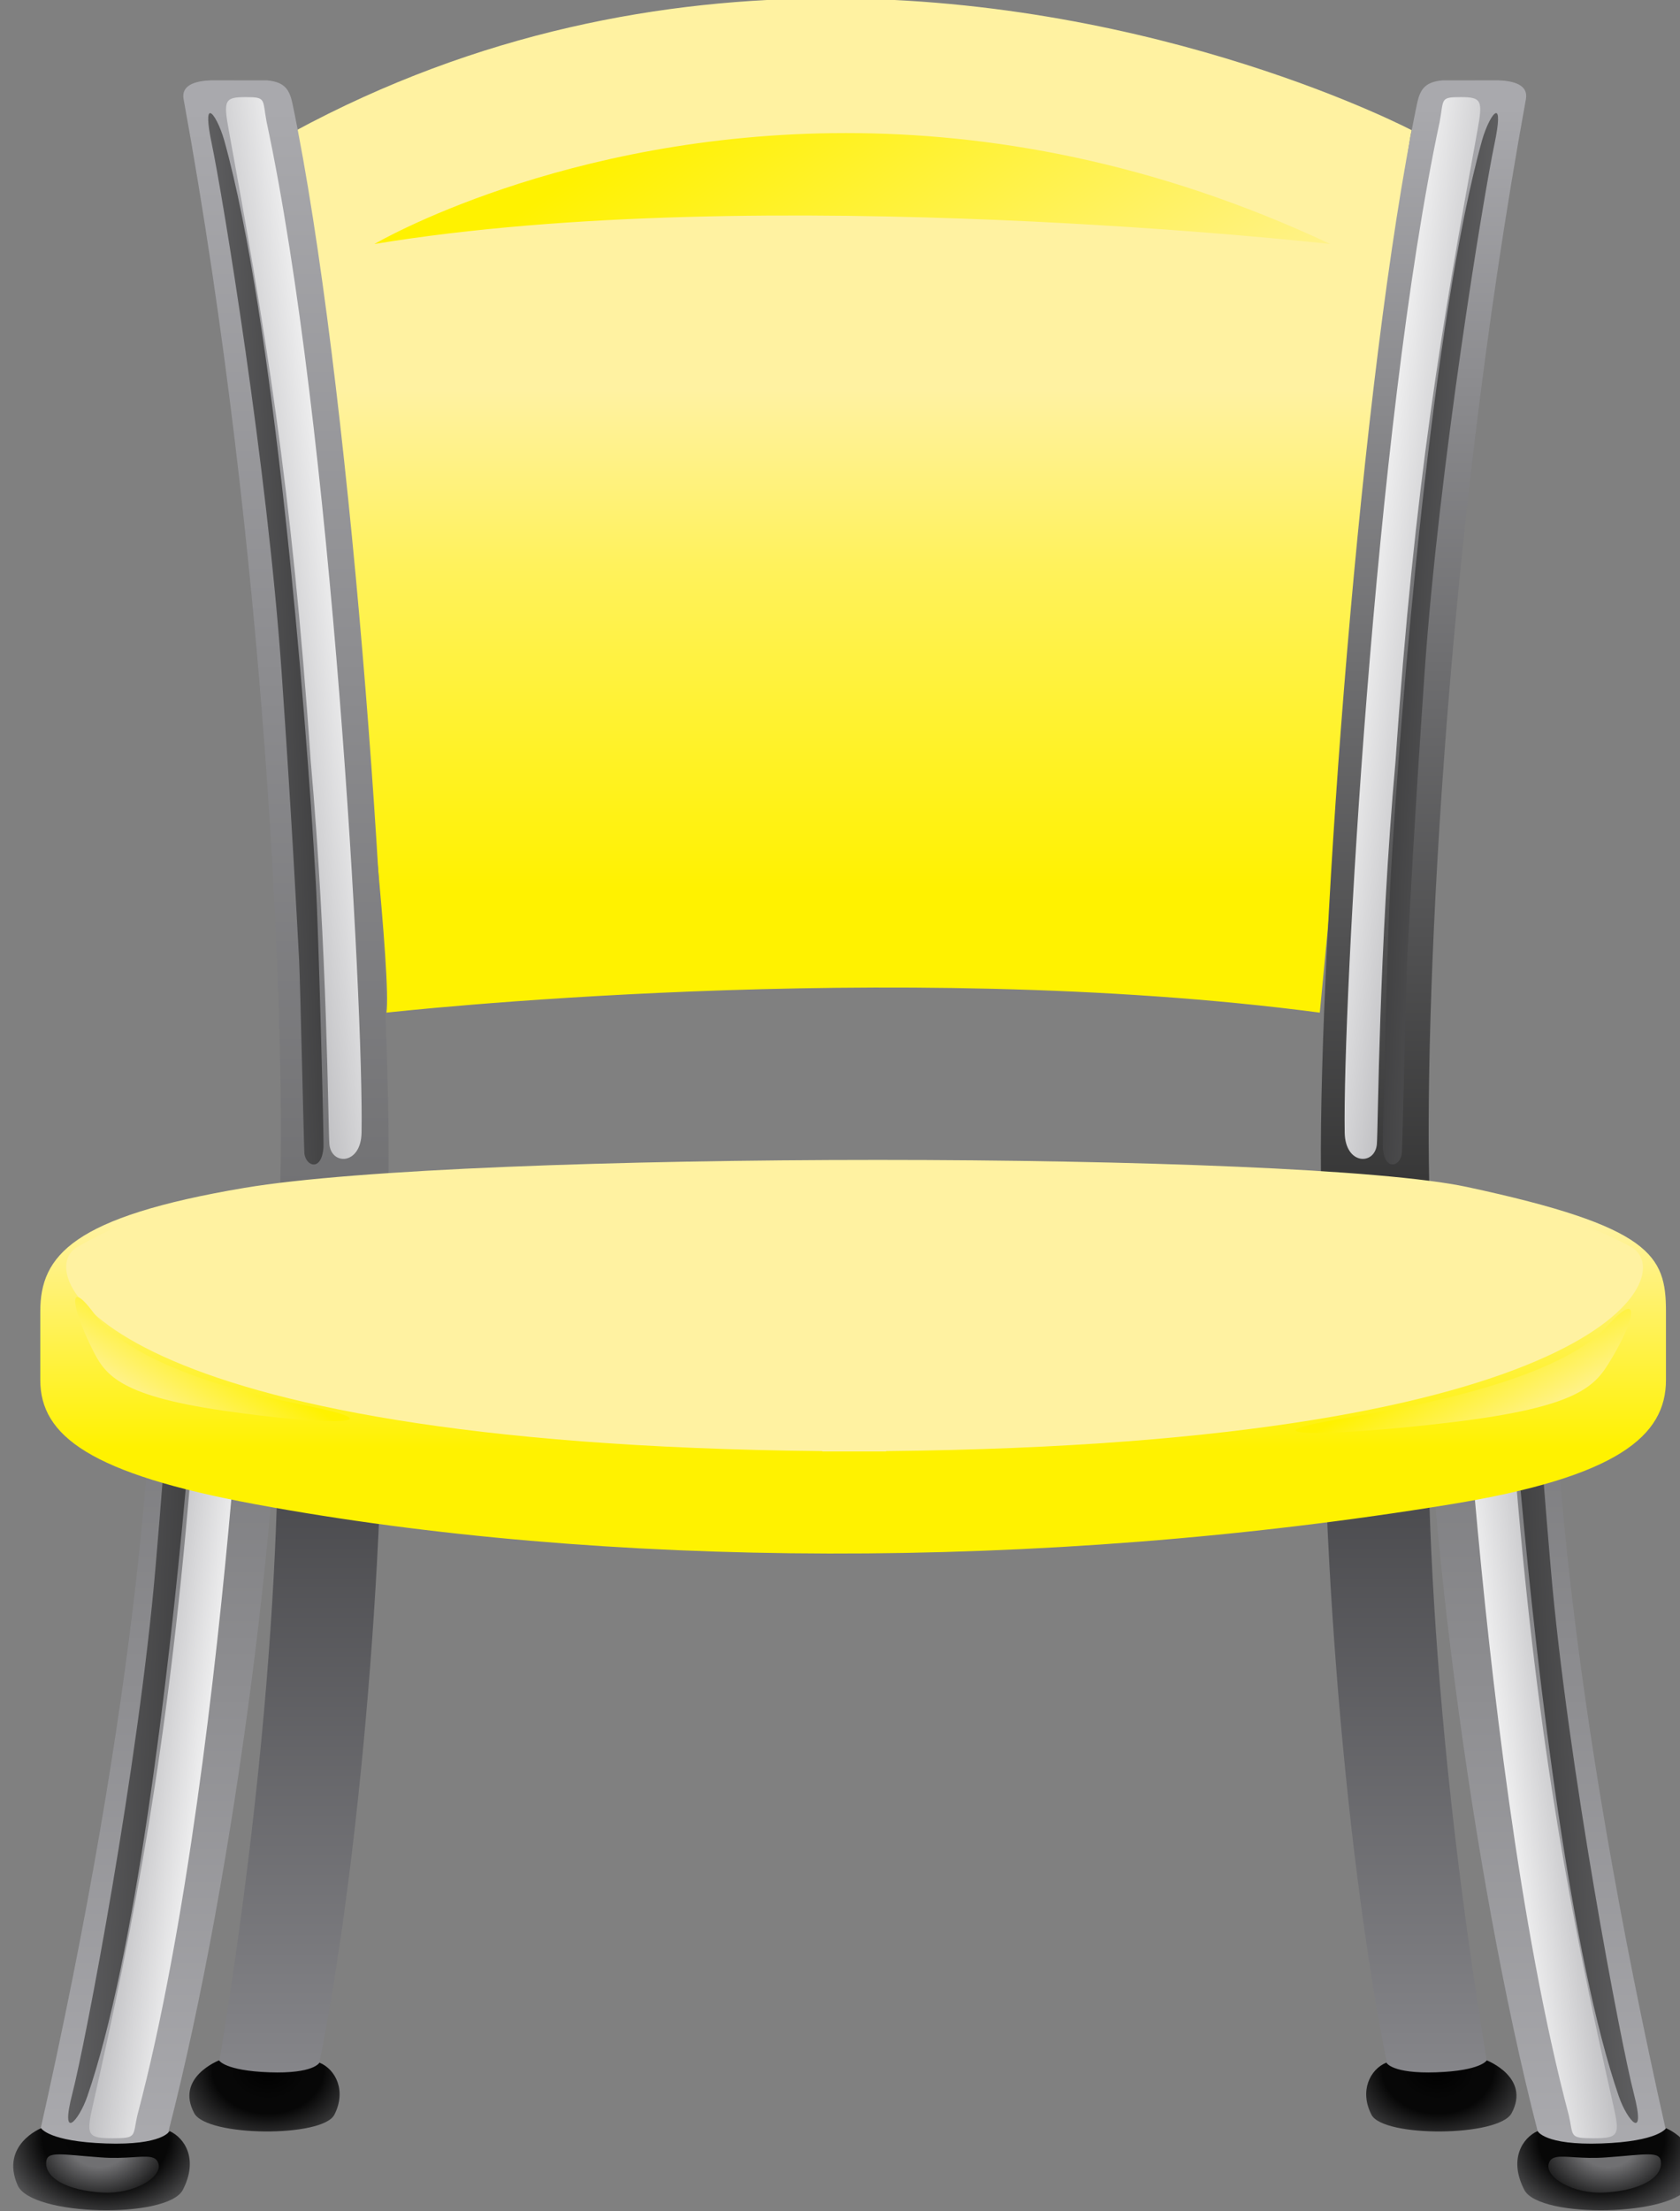 <?xml version="1.0" encoding="UTF-8" standalone="no"?>
<!-- Created with Inkscape (http://www.inkscape.org/) -->

<svg
   xmlns:dc="http://purl.org/dc/elements/1.1/"
   xmlns:cc="http://creativecommons.org/ns#"
   xmlns:rdf="http://www.w3.org/1999/02/22-rdf-syntax-ns#"
   xmlns:svg="http://www.w3.org/2000/svg"
   xmlns="http://www.w3.org/2000/svg"
   xmlns:sodipodi="http://sodipodi.sourceforge.net/DTD/sodipodi-0.dtd"
   xmlns:inkscape="http://www.inkscape.org/namespaces/inkscape"
   width="30.032mm"
   height="39.511mm"
   viewBox="0 0 106.413 140"
   id="svg15320"
   version="1.1"
   inkscape:version="0.91 r13725"
   sodipodi:docname="silla-amarilla.svg">
  <rect x="0" y="0" width="106.413" height="140" fill="#808080" stroke="none"/>
  <defs
     id="defs15322">
    <linearGradient
       x1="0"
       y1="0"
       x2="1"
       y2="0"
       gradientUnits="userSpaceOnUse"
       gradientTransform="matrix(1.07,-61.335,-59.475,0.077,2219.732,186.663)"
       spreadMethod="pad"
       id="linearGradient14940">
      <stop
         style="stop-opacity:1;stop-color:#707072"
         offset="0"
         id="stop14934" />
      <stop
         style="stop-opacity:1;stop-color:#a9a9ad"
         offset="0.99"
         id="stop14936" />
      <stop
         style="stop-opacity:1;stop-color:#a9a9ad"
         offset="1"
         id="stop14938" />
    </linearGradient>
    <linearGradient
       x1="0"
       y1="0"
       x2="1"
       y2="0"
       gradientUnits="userSpaceOnUse"
       gradientTransform="matrix(8.267,1.088,1.088,-8.267,2216.288,147.088)"
       spreadMethod="pad"
       id="linearGradient14962">
      <stop
         style="stop-opacity:1;stop-color:#ffffff"
         offset="0"
         id="stop14956" />
      <stop
         style="stop-opacity:1;stop-color:#a9a9ad"
         offset="0.99"
         id="stop14958" />
      <stop
         style="stop-opacity:1;stop-color:#a9a9ad"
         offset="1"
         id="stop14960" />
    </linearGradient>
    <linearGradient
       x1="0"
       y1="0"
       x2="1"
       y2="0"
       gradientUnits="userSpaceOnUse"
       gradientTransform="matrix(-25.134,-0.867,-0.867,25.134,2229.535,148.592)"
       spreadMethod="pad"
       id="linearGradient14984">
      <stop
         style="stop-opacity:1;stop-color:#707072"
         offset="0"
         id="stop14978" />
      <stop
         style="stop-opacity:1;stop-color:#000000"
         offset="0.99"
         id="stop14980" />
      <stop
         style="stop-opacity:1;stop-color:#000000"
         offset="1"
         id="stop14982" />
    </linearGradient>
    <linearGradient
       x1="0"
       y1="0"
       x2="1"
       y2="0"
       gradientUnits="userSpaceOnUse"
       gradientTransform="matrix(-1.07,-61.335,59.475,0.077,2129.984,186.663)"
       spreadMethod="pad"
       id="linearGradient15006">
      <stop
         style="stop-opacity:1;stop-color:#707072"
         offset="0"
         id="stop15000" />
      <stop
         style="stop-opacity:1;stop-color:#a9a9ad"
         offset="0.99"
         id="stop15002" />
      <stop
         style="stop-opacity:1;stop-color:#a9a9ad"
         offset="1"
         id="stop15004" />
    </linearGradient>
    <linearGradient
       x1="0"
       y1="0"
       x2="1"
       y2="0"
       gradientUnits="userSpaceOnUse"
       gradientTransform="matrix(-8.27,1.088,-1.088,-8.27,2133.428,147.088)"
       spreadMethod="pad"
       id="linearGradient15028">
      <stop
         style="stop-opacity:1;stop-color:#ffffff"
         offset="0"
         id="stop15022" />
      <stop
         style="stop-opacity:1;stop-color:#a9a9ad"
         offset="0.99"
         id="stop15024" />
      <stop
         style="stop-opacity:1;stop-color:#a9a9ad"
         offset="1"
         id="stop15026" />
    </linearGradient>
    <linearGradient
       x1="0"
       y1="0"
       x2="1"
       y2="0"
       gradientUnits="userSpaceOnUse"
       gradientTransform="matrix(25.131,-0.866,0.866,25.131,2120.181,148.592)"
       spreadMethod="pad"
       id="linearGradient15050">
      <stop
         style="stop-opacity:1;stop-color:#707072"
         offset="0"
         id="stop15044" />
      <stop
         style="stop-opacity:1;stop-color:#000000"
         offset="0.99"
         id="stop15046" />
      <stop
         style="stop-opacity:1;stop-color:#000000"
         offset="1"
         id="stop15048" />
    </linearGradient>
    <linearGradient
       x1="0"
       y1="0"
       x2="1"
       y2="0"
       gradientUnits="userSpaceOnUse"
       gradientTransform="matrix(0,-55.016,-55.016,0,2174.859,184.968)"
       spreadMethod="pad"
       id="linearGradient15070">
      <stop
         style="stop-opacity:1;stop-color:#313134"
         offset="0"
         id="stop15066" />
      <stop
         style="stop-opacity:1;stop-color:#858589"
         offset="1"
         id="stop15068" />
    </linearGradient>
    <radialGradient
       fx="0"
       fy="0"
       cx="0"
       cy="0"
       r="1"
       gradientUnits="userSpaceOnUse"
       gradientTransform="matrix(8.181,0,0,-6.464,2223.979,125.538)"
       spreadMethod="pad"
       id="radialGradient15096">
      <stop
         style="stop-opacity:1;stop-color:#000000"
         offset="0"
         id="stop15086" />
      <stop
         style="stop-opacity:1;stop-color:#000000"
         offset="0.01"
         id="stop15088" />
      <stop
         style="stop-opacity:1;stop-color:#070707"
         offset="0.341"
         id="stop15090" />
      <stop
         style="stop-opacity:1;stop-color:#070707"
         offset="0.505"
         id="stop15092" />
      <stop
         style="stop-opacity:1;stop-color:#707072"
         offset="1"
         id="stop15094" />
    </radialGradient>
    <radialGradient
       fx="0"
       fy="0"
       cx="0"
       cy="0"
       r="1"
       gradientUnits="userSpaceOnUse"
       gradientTransform="matrix(5.479,0,0,-4.329,2224.42,125.103)"
       spreadMethod="pad"
       id="radialGradient15120">
      <stop
         style="stop-opacity:1;stop-color:#707072"
         offset="0"
         id="stop15112" />
      <stop
         style="stop-opacity:1;stop-color:#707072"
         offset="0.329"
         id="stop15114" />
      <stop
         style="stop-opacity:1;stop-color:#000000"
         offset="0.99"
         id="stop15116" />
      <stop
         style="stop-opacity:1;stop-color:#000000"
         offset="1"
         id="stop15118" />
    </radialGradient>
    <radialGradient
       fx="0"
       fy="0"
       cx="0"
       cy="0"
       r="1"
       gradientUnits="userSpaceOnUse"
       gradientTransform="matrix(-8.181,0,0,-6.464,2125.801,125.538)"
       spreadMethod="pad"
       id="radialGradient15146">
      <stop
         style="stop-opacity:1;stop-color:#000000"
         offset="0"
         id="stop15136" />
      <stop
         style="stop-opacity:1;stop-color:#000000"
         offset="0.01"
         id="stop15138" />
      <stop
         style="stop-opacity:1;stop-color:#070707"
         offset="0.341"
         id="stop15140" />
      <stop
         style="stop-opacity:1;stop-color:#070707"
         offset="0.505"
         id="stop15142" />
      <stop
         style="stop-opacity:1;stop-color:#707072"
         offset="1"
         id="stop15144" />
    </radialGradient>
    <radialGradient
       fx="0"
       fy="0"
       cx="0"
       cy="0"
       r="1"
       gradientUnits="userSpaceOnUse"
       gradientTransform="matrix(-5.479,0,0,-4.33,2125.36,125.103)"
       spreadMethod="pad"
       id="radialGradient15170">
      <stop
         style="stop-opacity:1;stop-color:#707072"
         offset="0"
         id="stop15162" />
      <stop
         style="stop-opacity:1;stop-color:#707072"
         offset="0.329"
         id="stop15164" />
      <stop
         style="stop-opacity:1;stop-color:#000000"
         offset="0.99"
         id="stop15166" />
      <stop
         style="stop-opacity:1;stop-color:#000000"
         offset="1"
         id="stop15168" />
    </radialGradient>
    <radialGradient
       fx="0"
       fy="0"
       cx="0"
       cy="0"
       r="1"
       gradientUnits="userSpaceOnUse"
       gradientTransform="matrix(8.539,0,0,-6.748,2213.236,130.082)"
       spreadMethod="pad"
       id="radialGradient15196">
      <stop
         style="stop-opacity:1;stop-color:#000000"
         offset="0"
         id="stop15186" />
      <stop
         style="stop-opacity:1;stop-color:#000000"
         offset="0.01"
         id="stop15188" />
      <stop
         style="stop-opacity:1;stop-color:#070707"
         offset="0.289"
         id="stop15190" />
      <stop
         style="stop-opacity:1;stop-color:#070707"
         offset="0.428"
         id="stop15192" />
      <stop
         style="stop-opacity:1;stop-color:#707072"
         offset="1"
         id="stop15194" />
    </radialGradient>
    <radialGradient
       fx="0"
       fy="0"
       cx="0"
       cy="0"
       r="1"
       gradientUnits="userSpaceOnUse"
       gradientTransform="matrix(-8.539,0,0,-6.747,2136.456,130.082)"
       spreadMethod="pad"
       id="radialGradient15222">
      <stop
         style="stop-opacity:1;stop-color:#000000"
         offset="0"
         id="stop15212" />
      <stop
         style="stop-opacity:1;stop-color:#000000"
         offset="0.01"
         id="stop15214" />
      <stop
         style="stop-opacity:1;stop-color:#070707"
         offset="0.289"
         id="stop15216" />
      <stop
         style="stop-opacity:1;stop-color:#070707"
         offset="0.428"
         id="stop15218" />
      <stop
         style="stop-opacity:1;stop-color:#707072"
         offset="1"
         id="stop15220" />
    </radialGradient>
    <linearGradient
       x1="0"
       y1="0"
       x2="1"
       y2="0"
       gradientUnits="userSpaceOnUse"
       gradientTransform="matrix(0,-66.552,-66.552,0,2174.837,265.985)"
       spreadMethod="pad"
       id="linearGradient15250">
      <stop
         style="stop-opacity:1;stop-color:#fff2a1"
         offset="0"
         id="stop15238" />
      <stop
         style="stop-opacity:1;stop-color:#fff2a1"
         offset="0.246"
         id="stop15240" />
      <stop
         style="stop-opacity:1;stop-color:#fff2a1"
         offset="0.388"
         id="stop15242" />
      <stop
         style="stop-opacity:1;stop-color:#fff25c"
         offset="0.559"
         id="stop15244" />
      <stop
         style="stop-opacity:1;stop-color:#fff200"
         offset="0.877"
         id="stop15246" />
      <stop
         style="stop-opacity:1;stop-color:#fff200"
         offset="1"
         id="stop15248" />
    </linearGradient>
    <linearGradient
       x1="0"
       y1="0"
       x2="1"
       y2="0"
       gradientUnits="userSpaceOnUse"
       gradientTransform="matrix(1.295,74.238,-71.986,-0.094,2211.6,185.387)"
       spreadMethod="pad"
       id="linearGradient15272">
      <stop
         style="stop-opacity:1;stop-color:#333333"
         offset="0"
         id="stop15266" />
      <stop
         style="stop-opacity:1;stop-color:#a9a9ad"
         offset="0.99"
         id="stop15268" />
      <stop
         style="stop-opacity:1;stop-color:#a9a9ad"
         offset="1"
         id="stop15270" />
    </linearGradient>
    <linearGradient
       x1="0"
       y1="0"
       x2="1"
       y2="0"
       gradientUnits="userSpaceOnUse"
       gradientTransform="matrix(9.987,-1.314,1.314,9.987,2206.546,225.348)"
       spreadMethod="pad"
       id="linearGradient15294">
      <stop
         style="stop-opacity:1;stop-color:#ffffff"
         offset="0"
         id="stop15288" />
      <stop
         style="stop-opacity:1;stop-color:#a9a9ad"
         offset="0.99"
         id="stop15290" />
      <stop
         style="stop-opacity:1;stop-color:#a9a9ad"
         offset="1"
         id="stop15292" />
    </linearGradient>
    <linearGradient
       x1="0"
       y1="0"
       x2="1"
       y2="0"
       gradientUnits="userSpaceOnUse"
       gradientTransform="matrix(-21.4,0.738,-0.738,-21.4,2219.332,223.767)"
       spreadMethod="pad"
       id="linearGradient15316">
      <stop
         style="stop-opacity:1;stop-color:#707072"
         offset="0"
         id="stop15310" />
      <stop
         style="stop-opacity:1;stop-color:#000000"
         offset="0.99"
         id="stop15312" />
      <stop
         style="stop-opacity:1;stop-color:#000000"
         offset="1"
         id="stop15314" />
    </linearGradient>
    <linearGradient
       x1="0"
       y1="0"
       x2="1"
       y2="0"
       gradientUnits="userSpaceOnUse"
       gradientTransform="matrix(-1.295,74.238,71.986,-0.094,2138.334,185.387)"
       spreadMethod="pad"
       id="linearGradient15338">
      <stop
         style="stop-opacity:1;stop-color:#707072"
         offset="0"
         id="stop15332" />
      <stop
         style="stop-opacity:1;stop-color:#a9a9ad"
         offset="0.99"
         id="stop15334" />
      <stop
         style="stop-opacity:1;stop-color:#a9a9ad"
         offset="1"
         id="stop15336" />
    </linearGradient>
    <linearGradient
       x1="0"
       y1="0"
       x2="1"
       y2="0"
       gradientUnits="userSpaceOnUse"
       gradientTransform="matrix(-9.989,-1.314,-1.314,9.989,2143.175,225.348)"
       spreadMethod="pad"
       id="linearGradient15360">
      <stop
         style="stop-opacity:1;stop-color:#ffffff"
         offset="0"
         id="stop15354" />
      <stop
         style="stop-opacity:1;stop-color:#a9a9ad"
         offset="0.99"
         id="stop15356" />
      <stop
         style="stop-opacity:1;stop-color:#a9a9ad"
         offset="1"
         id="stop15358" />
    </linearGradient>
    <linearGradient
       x1="0"
       y1="0"
       x2="1"
       y2="0"
       gradientUnits="userSpaceOnUse"
       gradientTransform="matrix(21.395,0.738,0.738,-21.395,2130.389,223.767)"
       spreadMethod="pad"
       id="linearGradient15382">
      <stop
         style="stop-opacity:1;stop-color:#707072"
         offset="0"
         id="stop15376" />
      <stop
         style="stop-opacity:1;stop-color:#000000"
         offset="0.99"
         id="stop15378" />
      <stop
         style="stop-opacity:1;stop-color:#000000"
         offset="1"
         id="stop15380" />
    </linearGradient>
    <linearGradient
       x1="0"
       y1="0"
       x2="1"
       y2="0"
       gradientUnits="userSpaceOnUse"
       gradientTransform="matrix(0,36.485,36.485,0,2174.86,149.447)"
       spreadMethod="pad"
       id="linearGradient15408">
      <stop
         style="stop-opacity:1;stop-color:#fff200"
         offset="0"
         id="stop15398" />
      <stop
         style="stop-opacity:1;stop-color:#fff200"
         offset="0.289"
         id="stop15400" />
      <stop
         style="stop-opacity:1;stop-color:#fff200"
         offset="0.587"
         id="stop15402" />
      <stop
         style="stop-opacity:1;stop-color:#fff2a1"
         offset="0.99"
         id="stop15404" />
      <stop
         style="stop-opacity:1;stop-color:#fff2a1"
         offset="1"
         id="stop15406" />
    </linearGradient>
    <linearGradient
       x1="0"
       y1="0"
       x2="1"
       y2="0"
       gradientUnits="userSpaceOnUse"
       gradientTransform="matrix(-4.02,-5.807,5.807,-4.02,2133.51,177.727)"
       spreadMethod="pad"
       id="linearGradient15442">
      <stop
         style="stop-opacity:1;stop-color:#fff200"
         offset="0"
         id="stop15436" />
      <stop
         style="stop-opacity:1;stop-color:#fff2a1"
         offset="0.988"
         id="stop15438" />
      <stop
         style="stop-opacity:1;stop-color:#fff2a1"
         offset="1"
         id="stop15440" />
    </linearGradient>
    <linearGradient
       x1="0"
       y1="0"
       x2="1"
       y2="0"
       gradientUnits="userSpaceOnUse"
       gradientTransform="matrix(21.617,-31.224,-31.224,-21.617,2166.828,261.395)"
       spreadMethod="pad"
       id="linearGradient15464">
      <stop
         style="stop-opacity:1;stop-color:#fff200"
         offset="0"
         id="stop15458" />
      <stop
         style="stop-opacity:1;stop-color:#fff2a1"
         offset="0.988"
         id="stop15460" />
      <stop
         style="stop-opacity:1;stop-color:#fff2a1"
         offset="1"
         id="stop15462" />
    </linearGradient>
    <linearGradient
       x1="0"
       y1="0"
       x2="1"
       y2="0"
       gradientUnits="userSpaceOnUse"
       gradientTransform="matrix(4.91,-5.807,-7.091,-4.02,2214.06,176.952)"
       spreadMethod="pad"
       id="linearGradient15486">
      <stop
         style="stop-opacity:1;stop-color:#fff200"
         offset="0"
         id="stop15480" />
      <stop
         style="stop-opacity:1;stop-color:#fff2a1"
         offset="0.988"
         id="stop15482" />
      <stop
         style="stop-opacity:1;stop-color:#fff2a1"
         offset="1"
         id="stop15484" />
    </linearGradient>
  </defs>
  <sodipodi:namedview
     id="base"
     pagecolor="#ffffff"
     bordercolor="#666666"
     borderopacity="1.0"
     inkscape:pageopacity="0.0"
     inkscape:pageshadow="2"
     inkscape:zoom="0.35"
     inkscape:cx="-517.16895"
     inkscape:cy="-320.38475"
     inkscape:document-units="px"
     inkscape:current-layer="layer1"
     showgrid="false"
     fit-margin-top="0"
     fit-margin-left="0"
     fit-margin-right="0"
     fit-margin-bottom="0"
     inkscape:window-width="1366"
     inkscape:window-height="710"
     inkscape:window-x="0"
     inkscape:window-y="25"
     inkscape:window-maximized="1" />
  <g
     inkscape:label="Capa 1"
     inkscape:groupmode="layer"
     id="layer1"
     transform="translate(-280.74,-71.977)">
    <g
       transform="matrix(0.965,0,0,-0.965,-1763.962,328.548)"
       id="g15149">
      <path
         inkscape:connector-curvature="0"
         id="path14942"
         style="fill:url(#linearGradient14940);stroke:none"
         d="m 2218.632,185.753 -4.085,-0.118 c -1.214,-0.033 -2.229,-1.34 -2.241,-2.243 l 0,0 c -0.164,-14.808 3.121,-40.404 7.483,-57.345 l 0,0 c 0.228,-0.89 0.548,-1.426 2.004,-1.529 l 0,0 4.355,-0.004 c 1.208,0.034 2.352,0.292 2.15,1.185 l 0,0 c -6.532,28.952 -7.955,48.421 -7.511,59.253 l 0,0 c 0.028,0.703 -0.562,0.818 -1.396,0.818 l 0,0 c -0.236,0 -0.492,-0.009 -0.759,-0.017" />
      <path
         inkscape:connector-curvature="0"
         id="path14964"
         style="fill:url(#linearGradient14962);stroke:none"
         d="m 2215.667,167.539 c 1.009,-11.34 2.942,-28.279 6.161,-40.424 l 0,0 c 0.33,-1.422 0,-1.54 1.643,-1.54 l 0,0 c 1.641,0 1.728,0.211 1.298,2.114 l 0,0 c -2.745,12.151 -4.911,23.354 -6.387,40.885 l 0,0 c -0.091,0.821 -0.537,1.17 -1.043,1.17 l 0,0 c -0.817,0 -1.788,-0.908 -1.672,-2.205" />
      <path
         inkscape:connector-curvature="0"
         id="path14986"
         style="fill:url(#linearGradient14984);stroke:none"
         d="m 2218.673,168.084 c 1.155,-12.709 3.32,-30.67 6.447,-39.761 l 0,0 c 0.56,-1.614 1.818,-3.025 0.98,0.203 l 0,0 c -0.838,3.228 -4.334,21.483 -5.453,34.495 l 0,0 c -0.192,2.235 -0.359,4.278 -0.505,6.131 l 0,0 c -0.052,0.653 -0.351,0.989 -0.667,0.989 l 0,0 c -0.447,0 -0.929,-0.668 -0.802,-2.057" />
      <path
         inkscape:connector-curvature="0"
         id="path15008"
         style="fill:url(#linearGradient15006);stroke:none"
         d="m 2128.928,184.952 c 0.446,-10.832 -0.978,-30.301 -7.511,-59.253 l 0,0 c -0.202,-0.893 0.941,-1.151 2.151,-1.185 l 0,0 4.353,0.004 c 1.457,0.103 1.777,0.639 2.007,1.529 l 0,0 c 4.36,16.941 7.645,42.537 7.481,57.345 l 0,0 c -0.012,0.903 -1.027,2.21 -2.239,2.243 l 0,0 -4.086,0.118 c -0.267,0.008 -0.524,0.017 -0.761,0.017 l 0,0 c -0.834,0 -1.423,-0.115 -1.395,-0.818" />
      <path
         inkscape:connector-curvature="0"
         id="path15030"
         style="fill:url(#linearGradient15028);stroke:none"
         d="m 2131.334,168.574 c -1.479,-17.531 -3.643,-28.734 -6.389,-40.885 l 0,0 c -0.43,-1.903 -0.343,-2.114 1.3,-2.114 l 0,0 c 1.641,0 1.311,0.118 1.641,1.54 l 0,0 c 3.223,12.145 5.153,29.084 6.163,40.424 l 0,0 c 0.114,1.297 -0.857,2.205 -1.672,2.205 l 0,0 c -0.506,0 -0.952,-0.349 -1.043,-1.17" />
      <path
         inkscape:connector-curvature="0"
         id="path15052"
         style="fill:url(#linearGradient15050);stroke:none"
         d="m 2129.572,169.152 c -0.145,-1.853 -0.312,-3.896 -0.503,-6.131 l 0,0 c -1.119,-13.012 -4.615,-31.267 -5.454,-34.495 l 0,0 c -0.837,-3.228 0.42,-1.817 0.978,-0.203 l 0,0 c 3.128,9.091 5.294,27.052 6.449,39.761 l 0,0 c 0.127,1.389 -0.355,2.057 -0.802,2.057 l 0,0 c -0.317,0 -0.616,-0.336 -0.668,-0.989" />
      <path
         inkscape:connector-curvature="0"
         id="path15072"
         style="fill:url(#linearGradient15070);stroke:none"
         d="m 2211.161,184.151 -3.393,-0.112 c -1.005,-0.032 -1.887,-1.27 -1.922,-2.123 l 0,0 c -0.572,-13.785 1.145,-36.975 4.052,-51.405 l 0,0 c 0.152,-0.745 0.38,-1.195 1.515,-1.281 l 0,0 3.39,-0.003 c 0.943,0.029 1.841,0.244 1.718,0.992 l 0,0 c -4.105,24.923 -4.359,43.021 -3.602,53.173 l 0,0 c 0.051,0.667 -0.436,0.775 -1.13,0.775 l 0,0 c -0.195,0 -0.407,-0.009 -0.628,-0.016 m -74.362,-0.759 c 0.76,-10.152 0.501,-28.25 -3.602,-53.173 l 0,0 c -0.123,-0.748 0.776,-0.963 1.72,-0.992 l 0,0 3.39,0.003 c 1.132,0.086 1.363,0.536 1.514,1.281 l 0,0 c 2.907,14.43 4.623,37.62 4.052,51.405 l 0,0 c -0.035,0.853 -0.916,2.091 -1.923,2.123 l 0,0 -3.393,0.112 c -0.221,0.007 -0.432,0.015 -0.627,0.016 l 0,0 c -0.694,0 -1.181,-0.108 -1.131,-0.775" />
      <path
         inkscape:connector-curvature="0"
         id="path15098"
         style="fill:url(#radialGradient15096);stroke:none"
         d="m 2223.98,125.233 c -3.745,-0.13 -4.191,0.814 -4.191,0.814 l 0,0 c -0.998,-0.448 -1.911,-1.857 -0.874,-3.859 l 0,0 c 0.99,-1.915 9.952,-1.746 10.846,0.304 l 0,0 c 1.155,2.655 -1.542,3.743 -1.542,3.743 l 0,0 c 0,0 -0.495,-0.872 -4.239,-1.002" />
      <path
         inkscape:connector-curvature="0"
         id="path15122"
         style="fill:url(#radialGradient15120);stroke:none"
         d="m 2224.31,124.32 c -0.821,-0.061 -1.502,-0.027 -2.05,0.006 l 0,0 c -1.037,0.063 -1.605,0.127 -1.748,-0.441 l 0,0 c -0.22,-0.872 1.595,-1.992 3.687,-1.871 l 0,0 c 2.258,0.13 3.689,0.913 3.689,1.914 l 0,0 c 0,0.45 -0.226,0.589 -0.87,0.589 l 0,0 c -0.553,0 -1.415,-0.103 -2.708,-0.197" />
      <path
         inkscape:connector-curvature="0"
         id="path15148"
         style="fill:url(#radialGradient15146);stroke:none"
         d="m 2120.019,122.492 c 0.893,-2.05 9.856,-2.219 10.844,-0.304 l 0,0 c 1.038,2.002 0.126,3.411 -0.872,3.859 l 0,0 c 0,0 -0.447,-0.944 -4.189,-0.814 l 0,0 c -3.745,0.13 -4.241,1.002 -4.241,1.002 l 0,0 c 0,0 -2.699,-1.088 -1.542,-3.743" />
      <path
         inkscape:connector-curvature="0"
         id="path15172"
         style="fill:url(#radialGradient15170);stroke:none"
         d="m 2121.891,123.928 c 0,-1.001 1.431,-1.784 3.688,-1.914 l 0,0 c 2.094,-0.121 3.91,0.999 3.69,1.871 l 0,0 c -0.145,0.568 -0.713,0.504 -1.75,0.441 l 0,0 c -0.55,-0.033 -1.231,-0.067 -2.05,-0.006 l 0,0 c -1.293,0.094 -2.156,0.197 -2.709,0.197 l 0,0 c -0.644,0 -0.869,-0.139 -0.869,-0.589" />
      <path
         inkscape:connector-curvature="0"
         id="path15198"
         style="fill:url(#radialGradient15196);stroke:none"
         d="m 2213.137,129.902 c -2.925,-0.101 -3.275,0.636 -3.275,0.636 l 0,0 c -1.068,-0.433 -1.787,-1.859 -0.977,-3.423 l 0,0 c 0.774,-1.498 8.358,-1.454 9.197,0.104 l 0,0 c 1.262,2.352 -1.63,3.466 -1.63,3.466 l 0,0 c 0,0 -0.388,-0.681 -3.315,-0.783" />
      <path
         inkscape:connector-curvature="0"
         id="path15224"
         style="fill:url(#radialGradient15222);stroke:none"
         d="m 2131.611,127.219 c 0.835,-1.558 8.423,-1.602 9.196,-0.104 l 0,0 c 0.808,1.564 0.089,2.99 -0.978,3.423 l 0,0 c 0,0 -0.352,-0.737 -3.274,-0.636 l 0,0 c -2.928,0.102 -3.316,0.783 -3.316,0.783 l 0,0 c 0,0 -2.89,-1.114 -1.628,-3.466" />
      <path
         inkscape:connector-curvature="0"
         id="path15252"
         style="fill:url(#linearGradient15250);stroke:none"
         d="m 2138.149,257.238 c 0,0 6.695,-53.318 6.08,-57.805 l 0,0 c 0,0 33.117,3.707 61.262,0 l 0,0 c 0,0 5.167,54.758 6.035,57.898 l 0,0 c 0,0 -16.458,8.653 -38.147,8.654 l 0,0 c -10.897,0 -23.113,-2.184 -35.23,-8.747" />
      <path
         inkscape:connector-curvature="0"
         id="path15274"
         style="fill:url(#linearGradient15272);stroke:none"
         d="m 2213.549,260.604 c -1.226,-0.107 -1.496,-0.666 -1.688,-1.592 l 0,0 c -3.671,-17.643 -6.434,-54.647 -6.295,-70.066 l 0,0 c 0.01,-0.942 0.863,-2.303 1.882,-2.338 l 0,0 3.439,-0.122 c 1.018,-0.035 1.846,-0.105 1.814,0.834 l 0,0 c -0.374,11.28 0.822,41.905 6.32,72.055 l 0,0 c 0.17,0.93 -0.793,1.196 -1.811,1.232 l 0,0 z" />
      <path
         inkscape:connector-curvature="0"
         id="path15296"
         style="fill:url(#linearGradient15294);stroke:none"
         d="m 2213.363,257.899 c -4.282,-19.982 -6.376,-58.03 -6.237,-66.342 l 0,0 c 0.038,-2.132 1.985,-2.158 2.111,-0.76 l 0,0 c 0.086,0.949 0.121,12.806 1.226,25.14 l 0,0 c 1.243,18.256 3.065,28.711 5.374,41.365 l 0,0 c 0.363,1.982 0.289,2.202 -1.093,2.202 l 0,0 c -1.381,0 -1.103,-0.125 -1.381,-1.605" />
      <path
         inkscape:connector-curvature="0"
         id="path15318"
         style="fill:url(#linearGradient15316);stroke:none"
         d="m 2216.134,256.642 c -3.226,-11.606 -5.324,-36.707 -6.006,-48.613 l 0,0 c -0.186,-3.289 -0.539,-16.974 -0.501,-17.449 l 0,0 c 0.115,-1.576 1.131,-1.249 1.248,-0.407 l 0,0 c 0.035,0.245 0.28,11.428 0.35,12.709 l 0,0 c 0.166,3.089 0.48,9.256 1.144,18.838 l 0,0 c 0.941,13.548 3.883,31.352 4.588,34.71 l 0,0 c 0.311,1.482 0.28,2.025 0.106,2.025 l 0,0 c -0.219,0 -0.666,-0.874 -0.929,-1.813" />
      <path
         inkscape:connector-curvature="0"
         id="path15340"
         style="fill:url(#linearGradient15338);stroke:none"
         d="m 2130.913,259.375 c 5.495,-30.15 6.694,-60.775 6.32,-72.055 l 0,0 c -0.031,-0.939 0.795,-0.869 1.814,-0.834 l 0,0 3.439,0.122 c 1.019,0.035 1.873,1.396 1.88,2.338 l 0,0 c 0.141,15.419 -2.624,52.423 -6.292,70.066 l 0,0 c -0.193,0.926 -0.462,1.485 -1.689,1.592 l 0,0 -3.662,0.003 c -1.018,-0.036 -1.979,-0.302 -1.81,-1.232" />
      <path
         inkscape:connector-curvature="0"
         id="path15362"
         style="fill:url(#linearGradient15360);stroke:none"
         d="m 2133.883,257.302 c 2.31,-12.654 4.13,-23.109 5.373,-41.365 l 0,0 c 1.106,-12.334 1.14,-24.191 1.227,-25.14 l 0,0 c 0.127,-1.398 2.074,-1.372 2.111,0.76 l 0,0 c 0.142,8.312 -1.955,46.36 -6.237,66.342 l 0,0 c -0.279,1.48 0,1.605 -1.383,1.605 l 0,0 c -1.382,0 -1.453,-0.22 -1.091,-2.202" />
      <path
         inkscape:connector-curvature="0"
         id="path15384"
         style="fill:url(#linearGradient15382);stroke:none"
         d="m 2132.764,256.43 c 0.705,-3.358 3.644,-21.162 4.586,-34.71 l 0,0 c 0.666,-9.582 0.978,-15.749 1.146,-18.838 l 0,0 c 0.07,-1.281 0.315,-12.464 0.347,-12.709 l 0,0 c 0.118,-0.842 1.132,-1.169 1.251,0.407 l 0,0 c 0.036,0.475 -0.317,14.16 -0.505,17.449 l 0,0 c -0.678,11.906 -2.776,37.007 -6.002,48.613 l 0,0 c -0.264,0.939 -0.711,1.813 -0.93,1.813 l 0,0 c -0.173,0 -0.204,-0.543 0.107,-2.025" />
      <path
         inkscape:connector-curvature="0"
         id="path15410"
         style="fill:url(#linearGradient15408);stroke:none"
         d="m 2134.893,187.932 c -11.26,-1.899 -13.387,-4.437 -13.387,-8.104 l 0,0 0,-4.501 c 0,-3.669 3.292,-6.146 14.125,-8.153 l 0,0 c 22.702,-4.206 51.501,-4.415 78.459,0 l 0,0 c 10.957,1.795 14.123,4.484 14.123,8.153 l 0,0 0,4.501 c 0,3.667 -0.947,5.566 -13.05,8.164 l 0,0 c -5.475,1.176 -21.844,1.776 -38.684,1.776 l 0,0 c -16.903,0 -34.281,-0.604 -41.586,-1.836" />
      <path
         d="m 2225.929,184.052 c -3.854,2.142 -10.222,3.745 -16.783,4.379 -5.25,0.509 -23.072,0.971 -33.809,0.912 -10.734,0.059 -31.712,-0.393 -37.732,-1.411 -5.554,-0.939 -8.65,-1.018 -13.673,-3.88 -3.044,-1.734 1.73,-12.919 48.893,-13.39 0.01,-0.007 0.014,-0.014 0.021,-0.022 l 4.17,0 c 0.01,0.008 0.015,0.015 0.02,0.022 47.164,0.471 52.086,11.619 48.893,13.39"
         style="fill:#fff2a1;fill-opacity:1;fill-rule:nonzero;stroke:none"
         id="path15422"
         inkscape:connector-curvature="0" />
      <path
         inkscape:connector-curvature="0"
         id="path15444"
         style="fill:url(#linearGradient15442);stroke:none"
         d="m 2124.866,177.463 c 0.84,-1.705 1.605,-3.119 8.621,-4.141 l 0,0 c 7.017,-1.025 11.57,-0.903 5.518,0.316 l 0,0 c -5.604,1.128 -11.673,2.956 -13.963,6.048 l 0,0 c -0.564,0.761 -0.92,1.083 -1.101,1.084 l 0,0 c -0.39,0 0.029,-1.495 0.925,-3.307" />
      <path
         inkscape:connector-curvature="0"
         id="path15466"
         style="fill:url(#linearGradient15464);stroke:none"
         d="m 2143.437,249.865 c 25.407,4.212 62.747,0 62.747,0 l 0,0 c -11.647,5.461 -22.499,7.281 -31.796,7.28 l 0,0 c -18.59,-10e-4 -30.951,-7.28 -30.951,-7.28" />
      <path
         inkscape:connector-curvature="0"
         id="path15488"
         style="fill:url(#linearGradient15486);stroke:none"
         d="m 2224.401,178.911 c -2.797,-3.092 -10.207,-4.921 -17.051,-6.048 l 0,0 c -7.391,-1.219 -1.83,-1.343 6.738,-0.316 l 0,0 c 8.567,1.022 9.501,2.434 10.529,4.141 l 0,0 c 1.092,1.812 1.605,3.306 1.128,3.306 l 0,0 c -0.222,0 -0.656,-0.322 -1.344,-1.083" />
    </g>
  </g>
</svg>
